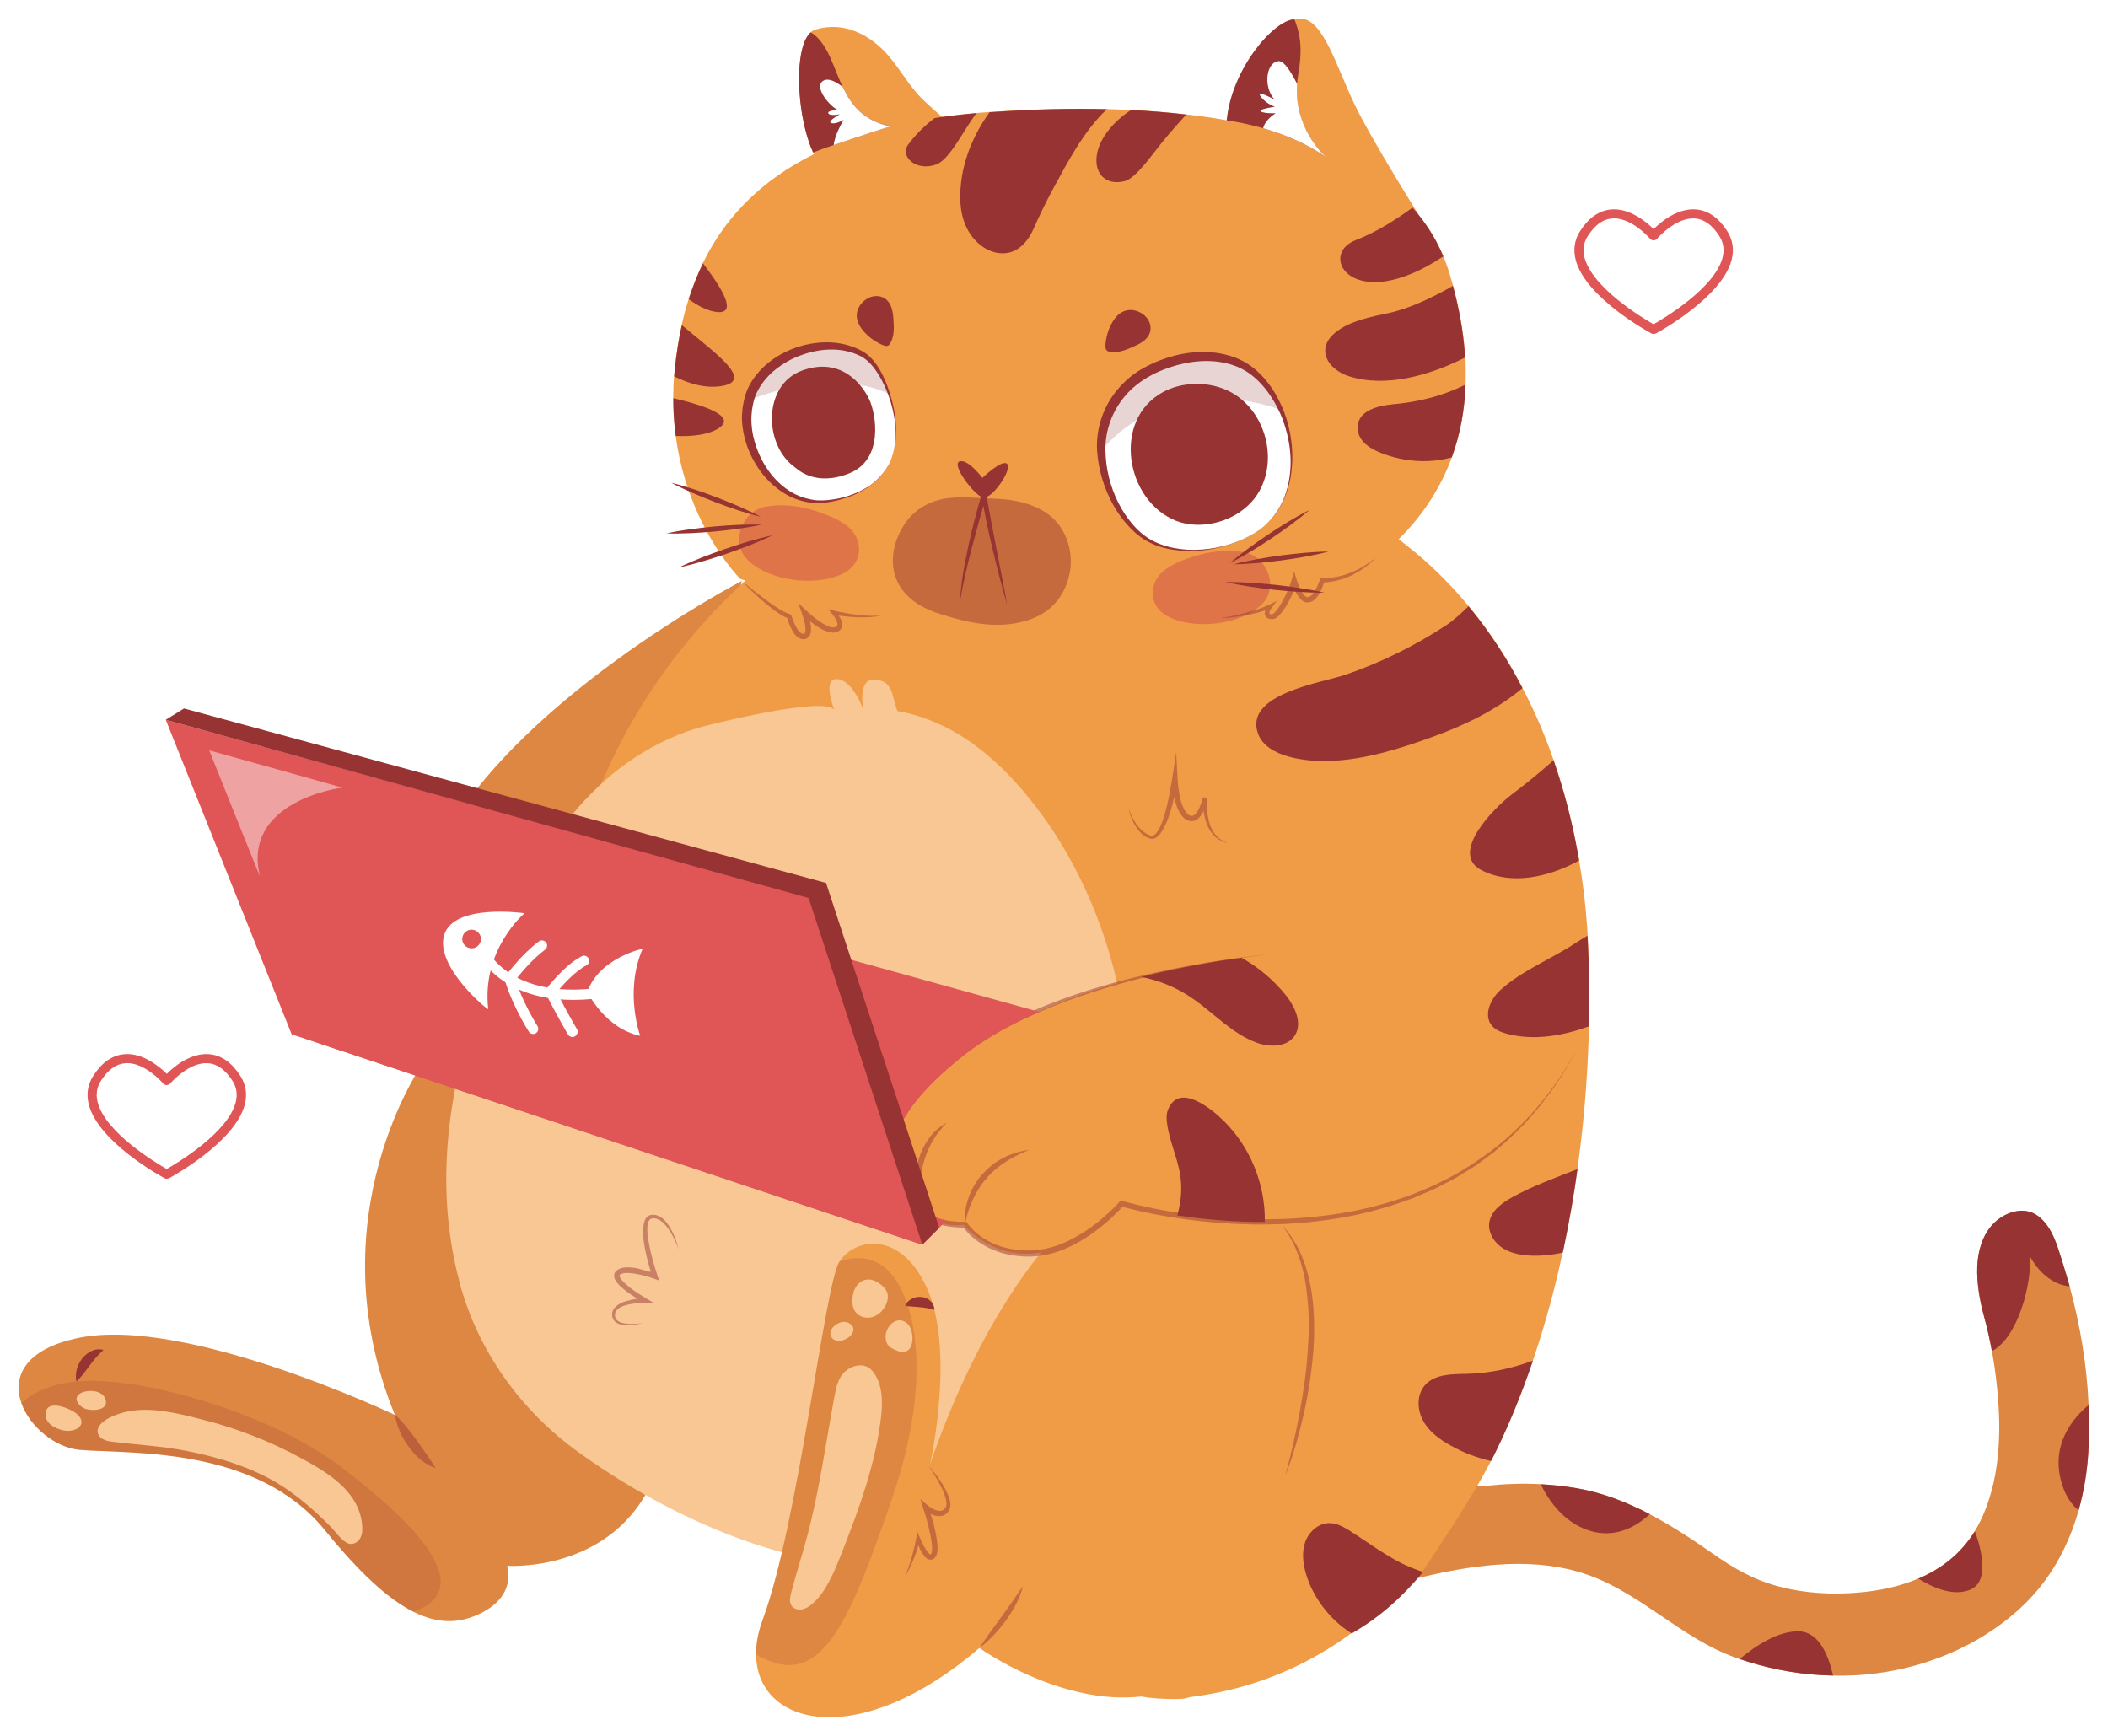 <svg width="448" height="369" viewBox="0 0 448 369" fill="none" xmlns="http://www.w3.org/2000/svg">
<g clip-path="url(#clip0_916_1239)" filter="url(#filter0_d_916_1239)">
<path d="M443.825 304.508C443.584 308.734 442.904 312.96 441.741 317.033C439.766 324.061 436.342 330.63 431.208 335.973C422.649 344.841 410.58 350.205 398.423 351.694C395.483 352.066 392.52 352.198 389.558 352.132C383.413 352.023 377.291 351.015 371.432 349.176C370.861 349.001 370.269 348.804 369.698 348.607C369.303 348.475 368.908 348.344 368.513 348.191C357.234 344.052 348.786 334.725 337.463 330.718C336.651 330.433 335.861 330.192 335.027 329.951C324.033 326.93 312.161 328.769 301.299 331.418L308.475 313.004C308.804 312.128 315.299 311.843 316.089 311.778C319.842 311.384 323.616 311.252 327.39 311.449C329.892 311.581 332.394 311.843 334.851 312.259C340.403 313.201 345.626 315.237 350.563 317.821C355.259 320.273 359.736 323.229 364.059 326.251C368.601 329.426 372.749 331.813 378.191 333.236C383.677 334.681 389.404 334.966 395.044 334.484C399.542 334.09 403.821 333.17 407.64 331.528H407.662C412.555 329.448 416.725 326.229 419.665 321.456C420.367 320.339 420.982 319.135 421.552 317.821C425.305 309.019 425.37 298.881 424.273 289.509C424.032 287.407 423.725 285.283 423.33 283.203C422.869 280.729 422.32 278.277 421.662 275.846C420.74 272.474 420.082 268.774 420.214 265.271C420.323 262.03 421.267 258.68 423.461 256.293C425.897 253.644 430.198 252.199 433.204 254.541C436.145 256.797 437.22 260.782 438.274 264.132C438.822 265.884 439.349 267.679 439.854 269.453C442.092 277.686 443.518 286.137 443.869 294.633C444.045 297.917 444.023 301.202 443.825 304.508Z" fill="#F09C46"/>
<path opacity="0.2" d="M443.825 304.508C443.584 308.734 442.904 312.96 441.741 317.033C439.766 324.061 436.342 330.63 431.208 335.973C422.649 344.841 410.58 350.205 398.423 351.694C395.483 352.066 392.52 352.198 389.558 352.132C383.413 352.023 377.291 351.015 371.432 349.176C370.861 349.001 370.269 348.804 369.698 348.607C369.303 348.475 368.908 348.344 368.513 348.191C357.234 344.052 348.786 334.725 337.463 330.718C336.651 330.433 335.861 330.192 335.027 329.951C324.033 326.93 312.161 328.769 301.299 331.418L308.475 313.004C308.804 312.128 315.299 311.843 316.089 311.778C319.842 311.384 323.616 311.252 327.39 311.449C329.892 311.581 332.394 311.843 334.851 312.259C340.403 313.201 345.626 315.237 350.563 317.821C355.259 320.273 359.736 323.229 364.059 326.251C368.601 329.426 372.749 331.813 378.191 333.236C383.677 334.681 389.404 334.966 395.044 334.484C399.542 334.09 403.821 333.17 407.64 331.528H407.662C412.555 329.448 416.725 326.229 419.665 321.456C420.367 320.339 420.982 319.135 421.552 317.821C425.305 309.019 425.37 298.881 424.273 289.509C424.032 287.407 423.725 285.283 423.33 283.203C422.869 280.729 422.32 278.277 421.662 275.846C420.74 272.474 420.082 268.774 420.214 265.271C420.323 262.03 421.267 258.68 423.461 256.293C425.897 253.644 430.198 252.199 433.204 254.541C436.145 256.797 437.22 260.782 438.274 264.132C438.822 265.884 439.349 267.679 439.854 269.453C442.092 277.686 443.518 286.137 443.869 294.633C444.045 297.917 444.023 301.202 443.825 304.508Z" fill="#973433"/>
<path d="M431.362 262.928C431.91 268.621 428.86 280.379 423.33 283.16C422.869 280.685 422.321 278.233 421.662 275.803C420.741 272.431 420.082 268.73 420.214 265.227C420.324 261.986 421.267 258.636 423.462 256.249C425.898 253.6 430.199 252.155 433.205 254.498C436.145 256.753 437.221 260.738 438.274 264.088C438.823 265.84 439.349 267.635 439.854 269.409C434.149 268.84 431.362 262.928 431.362 262.928Z" fill="#973433"/>
<path d="M443.826 304.508C443.585 308.734 442.904 312.96 441.741 317.033C440.271 315.785 439.02 314.011 438.252 311.559C435.531 303.019 440.776 297.195 443.892 294.611C444.045 297.918 444.023 301.202 443.826 304.508Z" fill="#973433"/>
<path d="M418.523 333.958C414.925 335.294 410.668 333.389 407.705 331.528C412.599 329.448 416.768 326.229 419.708 321.456C421.157 325.419 422.912 332.316 418.523 333.958Z" fill="#973433"/>
<path d="M389.58 352.132C383.436 352.023 377.313 351.015 371.454 349.176C370.884 349.001 370.291 348.804 369.721 348.607C373.034 345.848 377.994 342.52 382.448 342.739C386.574 342.914 388.593 347.775 389.58 352.132Z" fill="#973433"/>
<path d="M350.628 317.821C347.864 320.361 343.804 322.704 338.844 321.609C332.678 320.208 329.145 314.975 327.434 311.471C329.935 311.603 332.437 311.865 334.895 312.281C340.446 313.201 345.669 315.237 350.628 317.821Z" fill="#973433"/>
<path d="M157.63 119.487C157.63 119.487 107.905 145.324 92.588 177.402C77.249 209.479 144.222 179.197 144.222 179.197L157.63 119.487Z" fill="#F09C46"/>
<path opacity="0.2" d="M157.63 119.487C157.63 119.487 107.905 145.324 92.588 177.402C77.249 209.479 144.222 179.197 144.222 179.197L157.63 119.487Z" fill="#973433"/>
<path d="M337.506 196.473C337.462 195.948 337.44 195.4 337.418 194.853C337.374 194.24 337.352 193.649 337.308 193.057C336.979 188.262 336.408 183.533 335.596 178.869C335.509 178.19 335.377 177.511 335.245 176.854C334.016 170.22 332.327 163.739 330.154 157.498C329.891 156.732 329.628 155.987 329.342 155.221C327.675 150.732 325.766 146.375 323.549 142.215C323.527 142.149 323.505 142.105 323.483 142.04C322.035 139.237 320.455 136.5 318.765 133.894C318.765 133.872 318.743 133.851 318.721 133.829C316.878 130.96 314.859 128.179 312.731 125.552C312.511 125.311 312.314 125.048 312.094 124.786C308.123 120.012 303.734 115.655 298.84 111.845C298.314 111.429 297.787 111.013 297.26 110.597C302.571 105.342 306.257 99.474 308.561 93.168C310.361 88.241 311.304 83.074 311.48 77.687C311.524 76.154 311.524 74.6 311.48 73.023C311.436 72.279 311.392 71.513 311.326 70.768L311.304 70.68C310.953 66.126 310.097 61.462 308.803 56.711C308.693 56.36 308.605 56.01 308.496 55.66C308.32 55.047 308.144 54.434 307.969 53.821C307.859 53.448 307.728 53.098 307.596 52.726C307.333 51.959 307.069 51.193 306.74 50.47C305.467 47.383 303.756 44.493 301.627 41.843C301.627 41.843 291.445 25.662 287.758 17.933C284.006 10.094 281.131 -0.219 276.26 -0.022H276.238C271.827 0.175 262.874 10.554 261.864 21.48C261.864 21.568 261.864 21.677 261.843 21.765C259.1 21.261 256.247 20.801 253.284 20.451C252.889 20.407 252.494 20.363 252.099 20.32C248.369 19.882 244.463 19.553 240.359 19.356C238.692 19.29 236.98 19.225 235.246 19.181C227.763 19.006 219.732 19.181 211.152 19.75C210.867 19.75 210.603 19.772 210.34 19.794C209.374 19.86 208.431 19.925 207.509 20.013C205.007 20.232 202.594 20.517 200.268 20.845L199.916 20.582C198.446 19.356 196.537 17.561 196.318 17.342C193.377 14.583 191.38 10.773 188.747 7.751C184.907 3.372 179.377 0.46 173.32 2.277C172.947 2.387 172.596 2.584 172.289 2.868C171.499 3.591 170.906 4.839 170.49 6.437C169.041 12.196 170.051 22.4 172.816 28.377C172.859 28.509 172.925 28.64 172.991 28.75C161.865 34.267 154.756 41.8 150.279 50.142C149.972 50.711 149.687 51.324 149.379 51.916C148.238 54.28 147.273 56.733 146.461 59.185C146.439 59.294 146.395 59.426 146.373 59.535C145.956 60.783 145.605 62.032 145.298 63.301C145.144 63.871 145.012 64.462 144.881 65.031C144.222 68.009 143.762 70.987 143.433 73.943C143.411 74.271 143.367 74.6 143.345 74.928C143.301 75.279 143.279 75.607 143.257 75.936C143.125 77.512 143.081 79.045 143.081 80.534V80.753C143.081 82.636 143.169 84.431 143.323 86.205C143.389 87.015 143.498 87.803 143.586 88.57C145.298 101.554 150.893 110.838 154.405 115.545C156.116 117.845 157.323 119.049 157.323 119.049C157.323 119.049 157.718 119.18 158.42 119.399C83.986 187.999 133.645 293.823 133.645 293.823L167.527 292.816L226.008 319.748L241.171 355.898C241.742 357.124 250.168 357.234 251.639 357.037C251.704 357.015 252.999 356.687 253.021 356.687C266.385 355.022 277.928 350.052 287.78 342.695C291.906 339.608 295.746 336.126 299.323 332.251C299.323 332.251 299.477 332.163 299.696 332.053C300.31 331.703 301.539 331.002 302 330.455C302.11 330.324 312.38 315.281 316.593 307.026C316.681 306.829 316.812 306.632 316.9 306.435C320.323 299.713 323.264 292.531 325.787 285.108C325.985 284.605 326.161 284.079 326.314 283.576C328.618 276.613 330.571 269.431 332.107 262.139C332.195 261.767 332.283 261.395 332.349 261.023C333.512 255.505 334.477 249.965 335.245 244.382C335.355 243.703 335.443 243.024 335.531 242.345C336.803 232.799 337.484 223.274 337.703 214.056C337.725 213.465 337.747 212.873 337.747 212.282C337.835 206.939 337.747 201.641 337.506 196.473Z" fill="#F09C46"/>
<path d="M282.119 29.604C277.708 26.429 272.595 24.436 268.447 23.254C264.102 22.006 260.855 21.611 260.701 21.59C261.711 10.663 270.664 0.285 275.075 0.088H275.096C275.996 2.496 277.049 5.386 275.886 11.977C275.777 12.634 275.711 13.247 275.645 13.86C274.943 22.947 281.043 28.881 282.119 29.604Z" fill="#973433"/>
<path d="M189.164 22.838C189.164 22.838 182.559 24.962 177.182 26.823C175.537 27.392 173.979 27.939 172.794 28.399C170.051 22.422 169.019 12.218 170.467 6.459C170.862 4.861 171.477 3.613 172.267 2.89C172.267 2.89 174.615 3.744 176.787 8.999C177.577 10.904 178.28 12.743 179.07 14.43C180.979 18.436 183.458 21.546 189.164 22.838Z" fill="#973433"/>
<path opacity="0.48" d="M247.579 117.1C244.2 119.64 243.892 124.567 247.974 126.888C253.46 129.975 263.51 128.924 268.097 124.523C271.959 120.8 269.216 114.429 264.783 113.465C261.053 112.655 257.147 113.159 253.57 114.319C251.924 114.823 249.488 115.677 247.579 117.1Z" fill="#CC4A4A"/>
<path opacity="0.48" d="M179.992 107.75C183.415 110.4 183.656 115.458 179.421 117.757C173.76 120.822 163.468 119.574 158.881 114.998C154.997 111.122 157.916 104.641 162.458 103.743C166.299 102.977 170.27 103.546 173.913 104.794C175.603 105.364 178.082 106.261 179.992 107.75Z" fill="#CC4A4A"/>
<path d="M235.247 19.203C230.31 23.823 226.733 30.764 223.88 35.997C222.322 38.865 220.896 41.821 219.579 44.799C218.592 47.033 216.726 49.31 214.159 49.748C210.911 50.295 207.927 48.325 206.193 45.719C204.021 42.456 203.823 38.515 204.262 34.727C204.899 29.384 207.137 24.239 210.319 19.838C210.582 19.816 210.867 19.794 211.131 19.794C219.733 19.203 227.764 19.006 235.247 19.203Z" fill="#973433"/>
<path d="M153.681 77.994C150.214 78.672 146.549 77.621 143.279 76.001C143.301 75.673 143.323 75.344 143.367 74.994C143.389 74.665 143.411 74.337 143.455 74.009C143.784 71.053 144.245 68.053 144.903 65.097C151.816 70.921 160.176 76.702 153.681 77.994Z" fill="#973433"/>
<path d="M152.67 87.059C150.41 88.482 146.921 88.788 143.607 88.657C143.497 87.891 143.41 87.102 143.344 86.292C143.19 84.541 143.08 82.723 143.102 80.84C143.102 80.775 143.102 80.709 143.102 80.621C149.971 82.263 156.642 84.519 152.67 87.059Z" fill="#973433"/>
<path d="M152.32 62.316C150.367 62.097 148.304 61.002 146.373 59.579C146.395 59.47 146.439 59.338 146.483 59.229C147.295 56.776 148.238 54.324 149.401 51.959C153.483 57.324 156.84 62.798 152.32 62.316Z" fill="#973433"/>
<path d="M252.099 20.341C250.805 21.787 249.356 23.407 248.303 24.633C245.011 28.509 241.588 33.873 238.977 34.508C233.535 35.844 231.187 30.567 234.632 25.027C236.212 22.509 238.428 20.648 240.381 19.378H240.403C244.463 19.575 248.369 19.904 252.099 20.341Z" fill="#973433"/>
<path d="M207.509 20.035C204.744 23.735 201.825 29.932 198.973 30.961C194.65 32.516 191.182 29.209 193.004 26.735C194.759 24.348 196.822 22.465 198.621 21.086C201.452 20.67 204.393 20.32 207.509 20.035Z" fill="#973433"/>
<path d="M267.79 108.517C262.15 112.633 253.131 114.232 246.504 111.911C245.078 111.407 243.761 110.706 242.554 109.787C237.376 105.714 234.281 98.379 234.04 91.854C234.018 91.701 234.018 91.547 234.018 91.394C233.908 84.803 237.507 78.716 243.147 75.366C249.774 71.469 259.78 69.892 266.188 74.972C268.712 76.987 270.752 79.811 272.157 83.052H272.179C275.953 91.657 275.339 102.999 267.79 108.517Z" fill="white"/>
<path d="M267.789 108.517C264.585 110.838 260.767 112.173 256.883 112.808C254.93 113.115 252.933 113.203 250.958 113.027C248.983 112.874 247.008 112.48 245.143 111.692C243.278 110.903 241.61 109.677 240.227 108.232C238.823 106.787 237.616 105.145 236.629 103.393C234.654 99.89 233.447 95.927 233.161 91.854V91.92C232.854 87.059 234.5 82.285 237.638 78.629C239.196 76.811 241.061 75.257 243.168 74.14C245.231 73.001 247.447 72.147 249.707 71.556C254.228 70.44 259.253 70.418 263.598 72.476C265.77 73.483 267.614 75.082 269.084 76.877C270.576 78.672 271.717 80.709 272.595 82.833L272.156 82.57H272.178L272.507 82.548L272.617 82.833C273.517 85.022 274.109 87.299 274.416 89.621C274.723 91.942 274.723 94.306 274.416 96.605C274.109 98.904 273.407 101.16 272.332 103.218C271.212 105.342 269.676 107.159 267.789 108.517ZM267.789 108.517C269.654 107.137 271.169 105.298 272.244 103.24C273.319 101.182 273.912 98.904 274.153 96.627C274.416 94.328 274.285 92.007 273.868 89.752C273.451 87.497 272.749 85.285 271.783 83.227L272.222 83.49H272.2L271.893 83.533L271.761 83.249C270.817 81.234 269.611 79.351 268.14 77.731C266.67 76.089 264.936 74.753 262.94 73.943C258.946 72.323 254.381 72.454 250.19 73.593C245.977 74.753 241.983 76.811 239.196 80.052C238.494 80.862 237.879 81.738 237.331 82.658C236.804 83.599 236.321 84.541 235.97 85.548C235.619 86.555 235.312 87.584 235.158 88.635C235.049 89.161 235.027 89.686 234.961 90.234C234.961 90.737 234.895 91.35 234.939 91.766V91.832C235.005 95.62 235.948 99.43 237.682 102.868C238.538 104.575 239.613 106.196 240.886 107.641C242.159 109.086 243.651 110.312 245.406 111.144C248.895 112.808 252.977 113.159 256.861 112.655C260.745 112.173 264.563 110.794 267.789 108.517Z" fill="#973433"/>
<path d="M254.161 107.531C259.428 107.707 265.002 105.079 267.635 100.393C271.826 92.927 268.491 82.395 260.701 78.913C256.531 77.03 251.111 77.14 247.095 79.373C236.321 85.307 239.174 102.408 249.948 106.699C251.265 107.203 252.691 107.488 254.161 107.531Z" fill="#973433"/>
<path opacity="0.21" d="M272.157 83.074C248.106 74.863 235.532 89.905 234.04 91.854C234.018 91.701 234.018 91.547 234.018 91.394C233.908 84.803 237.507 78.716 243.147 75.366C249.774 71.469 259.78 69.892 266.188 74.972C268.712 77.008 270.752 79.833 272.157 83.074Z" fill="#973433"/>
<path d="M189.318 93.825C187.014 99.43 180.628 102.167 174.945 102.605C174.155 102.649 173.387 102.649 172.619 102.539C163.424 101.466 156.775 89.949 159.145 81.081C159.364 80.161 159.716 79.286 160.154 78.432C164.017 71.031 175.603 67.068 183.086 71.162C184.885 72.169 186.18 73.943 187.168 75.695C187.848 76.899 188.44 78.256 188.923 79.724C190.503 84.278 191.03 89.664 189.318 93.825Z" fill="white"/>
<path d="M189.318 93.825C188.506 95.795 187.145 97.525 185.456 98.839C183.766 100.152 181.835 101.16 179.794 101.817C178.763 102.145 177.731 102.43 176.678 102.627C175.625 102.824 174.528 102.977 173.43 102.933C171.236 102.824 169.064 102.233 167.132 101.116C163.248 98.926 160.418 95.204 158.86 91.044C158.113 88.942 157.653 86.708 157.675 84.453L157.806 82.745C157.894 82.176 158.004 81.628 158.113 81.059C158.355 79.942 158.772 78.826 159.298 77.819C161.559 73.724 165.531 71.009 169.766 69.673C174.001 68.359 178.785 68.338 182.801 70.396C184.885 71.359 186.29 73.286 187.299 75.169C188.33 77.074 189.033 79.132 189.581 81.191C190.13 83.271 190.437 85.395 190.437 87.54C190.415 89.686 190.13 91.832 189.318 93.825ZM189.318 93.825C190.876 89.818 190.481 85.329 189.252 81.3C188.616 79.264 187.76 77.315 186.663 75.541C185.565 73.768 184.161 72.126 182.274 71.403C178.499 69.739 174.111 70.089 170.314 71.469C168.383 72.147 166.584 73.155 165.004 74.381C163.424 75.607 162.063 77.14 161.142 78.848C160.681 79.702 160.308 80.599 160.11 81.585C160.023 82.066 159.891 82.548 159.825 83.052L159.693 84.541C159.628 86.533 159.935 88.57 160.571 90.496C161.8 94.35 164.192 98.007 167.659 100.262C169.371 101.401 171.368 102.079 173.43 102.32C174.462 102.408 175.515 102.342 176.568 102.211C177.622 102.079 178.653 101.882 179.684 101.576C181.725 100.985 183.678 100.087 185.39 98.817C187.08 97.481 188.462 95.773 189.318 93.825Z" fill="#973433"/>
<path d="M169.042 95.401C169.437 95.664 173.234 99.539 180.541 96.583C187.87 93.606 186.181 83.993 184.754 80.928C183.328 77.862 178.807 71.688 170.403 74.775C162.042 77.884 162.283 90.715 169.042 95.401Z" fill="#973433"/>
<path opacity="0.21" d="M188.923 79.724C178.258 74.797 165.596 78.519 159.145 81.081C159.364 80.161 159.715 79.286 160.154 78.432C164.016 71.031 175.603 67.068 183.085 71.162C184.885 72.169 186.18 73.943 187.167 75.695C187.825 76.899 188.418 78.278 188.923 79.724Z" fill="#973433"/>
<path d="M306.739 50.492C287.604 63.214 279.858 50.186 288.131 47.033C292.739 45.259 296.974 42.456 300.178 40.136C300.683 40.705 301.187 41.274 301.648 41.865C303.755 44.537 305.466 47.405 306.739 50.492Z" fill="#973433"/>
<path d="M311.283 70.702V70.79C311.283 71.206 311.305 71.622 311.305 72.016C303.8 75.826 294.452 78.454 286.661 75.957C283.721 75.016 281.044 72.52 281.746 69.608C282.031 68.447 282.865 67.396 283.897 66.586C286.969 64.155 291.423 63.323 295.307 62.491C299.718 61.528 304.831 59.032 308.781 56.755C310.076 61.484 310.91 66.17 311.283 70.702Z" fill="#973433"/>
<path d="M311.459 77.731C311.283 83.117 310.339 88.285 308.54 93.212C303.295 94.678 297.414 94.065 292.521 91.854C290.326 90.847 288.308 89.095 288.549 86.489C288.856 83.03 293.355 82.176 296.098 81.913C303.559 81.256 308.737 79.132 311.459 77.731Z" fill="#973433"/>
<path d="M144.223 116.64C147.405 115.086 150.696 113.859 154.032 112.699C157.367 111.56 160.725 110.509 164.192 109.765C161.01 111.32 157.718 112.546 154.383 113.706C151.047 114.823 147.69 115.874 144.223 116.64Z" fill="#973433"/>
<path d="M141.611 109.371C144.947 108.648 148.326 108.232 151.706 107.904C155.085 107.619 158.486 107.4 161.91 107.51C158.574 108.232 155.195 108.648 151.815 108.977C148.414 109.261 145.035 109.48 141.611 109.371Z" fill="#973433"/>
<path d="M142.643 98.598C145.978 99.408 149.182 100.525 152.364 101.729C155.524 102.955 158.684 104.247 161.69 105.845C158.355 105.035 155.151 103.919 151.969 102.714C148.809 101.488 145.671 100.196 142.643 98.598Z" fill="#973433"/>
<path d="M271.125 20.057C271.125 20.057 268.668 20.166 267.965 19.685C267.241 19.203 270.972 18.677 270.972 18.677C269.019 18.086 267.241 16.072 267.878 15.962C268.514 15.831 270.884 17.21 270.884 17.21C268.229 14.145 269.282 8.956 271.849 8.999C272.947 9.021 274.373 11.277 275.668 13.838C274.966 22.925 281.066 28.881 282.119 29.604C277.709 26.428 272.596 24.436 268.448 23.254C268.887 21.371 271.125 20.057 271.125 20.057Z" fill="white"/>
<path d="M177.204 26.823C177.335 24.765 179.135 21.743 179.288 21.48C179.135 21.568 177.489 22.487 176.633 22.137C175.734 21.765 178.498 20.298 178.498 20.298C178.498 20.298 176.304 20.714 176.041 20.079C175.777 19.444 178.06 19.378 178.06 19.378C176.348 18.59 172.991 14.605 174.834 13.247C176.041 12.371 177.906 13.532 179.091 14.473C181 18.458 183.458 21.568 189.185 22.881C189.163 22.838 182.58 24.962 177.204 26.823Z" fill="white"/>
<path d="M208.782 97.569C208.782 97.569 205.622 93.387 203.888 94.087C202.177 94.788 206.939 101.094 208.804 101.729C210.691 102.364 215.08 95.948 214.092 94.657C213.127 93.387 208.782 97.569 208.782 97.569Z" fill="#973433"/>
<path d="M214.048 124.589C213.477 122.662 212.973 120.735 212.446 118.786L210.998 112.94C210.515 110.991 210.098 109.042 209.681 107.072C209.286 105.101 208.891 103.152 208.628 101.116L209.681 101.225C208.562 104.926 207.531 108.692 206.543 112.436C206.06 114.319 205.578 116.202 205.161 118.085C204.722 119.968 204.349 121.873 204.02 123.8C204.107 121.852 204.371 119.925 204.656 117.998C204.963 116.071 205.358 114.166 205.753 112.261C206.565 108.451 207.553 104.685 208.65 100.941L209.374 98.445L209.681 101.05C209.922 102.999 210.296 104.97 210.669 106.918L211.81 112.808L212.951 118.698C213.324 120.625 213.719 122.596 214.048 124.589Z" fill="#973433"/>
<path opacity="0.48" d="M200.376 102.058C197.173 102.692 194.057 104.532 192.147 107.532C189.361 111.867 188.658 117.407 191.906 121.545C193.925 124.107 196.821 125.574 199.762 126.493C205.38 128.267 211.107 129.625 216.988 128.223C219.117 127.72 221.223 126.866 223.001 125.399C225.722 123.165 227.455 119.465 227.565 115.699C227.675 111.933 226.139 108.21 223.549 105.933C220.367 103.109 215.496 102.101 211.48 101.992C207.881 101.904 203.887 101.357 200.376 102.058Z" fill="#973433"/>
<path d="M260.438 119.706C263.97 119.662 267.482 119.946 270.993 120.297C274.482 120.691 277.971 121.173 281.438 121.961C277.883 122.005 274.394 121.72 270.883 121.37C267.372 120.976 263.883 120.494 260.438 119.706Z" fill="#973433"/>
<path d="M282.382 113.224C279.069 114.1 275.711 114.648 272.354 115.107C268.975 115.545 265.595 115.896 262.172 115.94C265.485 115.064 268.843 114.516 272.2 114.056C275.58 113.619 278.959 113.268 282.382 113.224Z" fill="#973433"/>
<path d="M278.277 104.4C275.688 106.634 272.923 108.604 270.092 110.509C267.261 112.37 264.387 114.188 261.314 115.721C263.904 113.487 266.669 111.517 269.5 109.612C272.33 107.729 275.205 105.933 278.277 104.4Z" fill="#973433"/>
<path d="M234.94 69.586C234.94 69.914 234.984 70.264 235.203 70.483C235.357 70.637 235.598 70.724 235.817 70.768C237.507 71.096 239.197 70.418 240.777 69.717C241.611 69.345 242.445 68.972 243.147 68.403C243.849 67.834 244.398 67.024 244.507 66.126C244.836 63.104 241.062 60.915 238.495 62.316C236.234 63.52 234.918 67.287 234.94 69.586Z" fill="#973433"/>
<path d="M187.803 69.41C188.11 69.52 188.439 69.608 188.747 69.454C188.966 69.345 189.098 69.148 189.207 68.951C190.085 67.484 189.997 65.644 189.888 63.958C189.822 63.061 189.734 62.141 189.427 61.287C189.12 60.433 188.549 59.645 187.737 59.251C184.972 57.937 181.659 60.762 182.119 63.63C182.492 66.148 185.609 68.644 187.803 69.41Z" fill="#973433"/>
<path d="M139.021 310.004C130.397 330.433 107.773 328.791 107.773 328.791C107.773 328.791 110.143 335.316 101.519 339.192C97.306 341.075 92.939 341.118 87.892 338.578C82.581 335.929 76.525 330.433 69.064 321.237C54.471 303.282 27.699 305.056 16.969 304.158C11.812 303.72 6.326 299.275 4.548 294.239C2.639 288.787 5.031 282.678 16.969 280.313C39.878 275.781 83.92 296.735 83.92 296.735C66.65 254.279 90.174 221.478 90.174 221.478C135.445 233.521 147.646 289.597 139.021 310.004Z" fill="#F09C46"/>
<path opacity="0.2" d="M139.021 310.004C130.397 330.433 107.773 328.791 107.773 328.791C107.773 328.791 110.143 335.316 101.519 339.192C97.306 341.075 92.939 341.118 87.892 338.578C82.581 335.929 76.525 330.433 69.064 321.237C54.471 303.282 27.699 305.056 16.969 304.158C11.812 303.72 6.326 299.275 4.548 294.239C2.639 288.787 5.031 282.678 16.969 280.313C39.878 275.781 83.92 296.735 83.92 296.735C66.65 254.279 90.174 221.478 90.174 221.478C135.445 233.521 147.646 289.597 139.021 310.004Z" fill="#973433"/>
<path opacity="0.48" d="M83.965 296.713C85.83 298.421 87.191 300.304 88.595 302.165C89.956 304.07 91.228 305.888 92.589 308.012C90.131 307.245 88.266 305.406 86.818 303.457C85.413 301.443 84.294 299.231 83.965 296.713Z" fill="#973433"/>
<path opacity="0.2" d="M87.914 338.557C82.603 335.907 76.547 330.411 69.086 321.215C54.493 303.26 27.721 305.034 16.991 304.136C11.834 303.698 6.348 299.253 4.57 294.217C6.765 292.181 11.066 289.619 18.922 289.488C32.044 289.291 57.785 296.516 72.772 308.012C86.707 318.675 102.309 333.302 87.914 338.557Z" fill="#973433"/>
<path d="M16.267 289.619C16.026 288.743 16.114 287.911 16.311 287.101C16.509 286.291 16.904 285.524 17.387 284.824C17.935 284.145 18.593 283.554 19.405 283.16C20.217 282.787 21.161 282.656 21.995 282.919C21.336 283.554 20.854 284.035 20.393 284.539C19.954 285.086 19.537 285.568 19.142 286.116C18.308 287.232 17.518 288.393 16.267 289.619Z" fill="#973433"/>
<path d="M17.145 292.093C16.706 292.312 16.311 292.75 16.267 293.232C16.223 293.692 16.464 294.108 16.772 294.458C17.101 294.852 17.518 295.181 18 295.378C19.427 295.969 23.091 295.859 22.455 293.538C21.907 291.436 18.791 291.261 17.145 292.093Z" fill="#F8C794"/>
<path d="M9.683 296.451C9.53 298.553 11.79 299.691 13.567 300.041C14.467 300.217 15.542 300.085 16.354 299.669C16.793 299.428 17.188 299.034 17.298 298.553C17.473 297.764 16.903 296.998 16.266 296.472C14.95 295.356 9.903 293.21 9.683 296.451Z" fill="#F8C794"/>
<path d="M35.16 295.991C32.505 295.596 29.828 295.487 27.26 295.969C25.373 296.341 21.072 297.677 20.743 299.998C20.633 300.742 21.16 301.465 21.818 301.859C22.477 302.231 23.245 302.341 23.991 302.45C29.126 303.085 34.304 303.348 39.395 304.333C45.079 305.45 50.741 307.026 55.941 309.588C61.449 312.303 66.035 316.201 70.315 320.536C71.368 321.609 72.553 323.448 73.979 324.039C74.835 324.39 75.888 323.93 76.415 323.164C76.942 322.397 77.052 321.412 76.986 320.47C76.547 313.091 69.766 309.041 63.951 305.888C57.28 302.275 50.148 299.494 42.775 297.655C40.361 297.042 37.772 296.385 35.16 295.991Z" fill="#F8C794"/>
<path d="M97.7 268.708C101.628 283.269 110.735 295.881 123.002 304.705C135.203 313.464 148.918 320.646 162.743 324.937C175.097 328.769 190.809 330.499 202.725 324.346C214.311 318.368 221.64 304.005 225.546 292.246C232.942 269.913 241.478 242.17 239.569 218.763C238.098 200.765 231.296 182.066 220.302 167.658C212.929 157.98 203.295 149.331 190.721 147.12C189.448 143.769 189.887 140.354 185.411 140.485C182.361 140.573 183.436 146.703 183.436 146.703C183.436 146.703 181.197 140.507 177.906 140.332C174.614 140.135 177.357 147.01 177.357 147.01C176.019 143.66 150.476 150.032 148.15 150.754C126.074 157.586 113.588 177.336 105.622 197.656C96.691 220.427 91.205 244.272 97.656 268.489C97.678 268.533 97.678 268.621 97.7 268.708Z" fill="#F8C794"/>
<path opacity="0.48" d="M259.342 127.413C261.141 127.085 262.919 126.734 264.652 126.274C266.386 125.815 268.141 125.289 269.721 124.523L271.367 123.713L270.27 125.202C270.007 125.552 269.765 126.012 269.765 126.318C269.787 126.472 269.787 126.45 269.853 126.493C269.897 126.537 270.204 126.603 270.27 126.581C270.445 126.581 270.862 126.274 271.148 125.924C271.455 125.574 271.718 125.18 271.982 124.764C272.508 123.932 272.969 123.056 273.386 122.136C273.803 121.238 274.198 120.275 274.461 119.399L275.032 117.428L275.624 119.399C275.866 120.187 276.195 120.998 276.59 121.698C276.985 122.399 277.555 123.034 277.994 122.902C278.521 122.859 279.113 122.18 279.508 121.479C279.925 120.779 280.254 119.968 280.54 119.18L280.671 118.808L281.044 118.83C282.01 118.896 283.085 118.786 284.095 118.589C285.104 118.392 286.114 118.085 287.079 117.691C288.045 117.297 289.01 116.859 289.888 116.29C290.788 115.742 291.643 115.108 292.477 114.451C291.731 115.217 290.963 115.94 290.085 116.575C289.23 117.231 288.286 117.757 287.342 118.261C286.355 118.72 285.345 119.093 284.27 119.355C283.195 119.618 282.142 119.793 280.979 119.793L281.483 119.443C281.242 120.341 280.935 121.195 280.474 122.027C280.254 122.443 279.991 122.837 279.64 123.209C279.289 123.581 278.828 123.932 278.192 124.041C277.885 124.085 277.555 124.063 277.248 123.932C276.941 123.822 276.721 123.647 276.524 123.45C276.129 123.078 275.844 122.684 275.602 122.268C275.12 121.435 274.79 120.603 274.483 119.706L275.668 119.684C275.361 120.757 274.944 121.676 274.505 122.618C274.066 123.559 273.583 124.479 272.991 125.355C272.706 125.793 272.377 126.231 272.004 126.647C271.609 127.019 271.214 127.523 270.358 127.61C270.116 127.61 269.985 127.588 269.809 127.544C269.655 127.501 269.48 127.435 269.304 127.325C268.931 127.107 268.712 126.537 268.8 126.187C268.931 125.464 269.261 125.048 269.634 124.588L270.16 125.267C268.427 125.99 266.649 126.428 264.85 126.756C262.963 127.107 261.163 127.325 259.342 127.413Z" fill="#973433"/>
<path opacity="0.48" d="M157.631 119.487C159.277 120.822 160.922 122.136 162.612 123.384C163.446 124.019 164.302 124.61 165.18 125.18C166.057 125.727 166.979 126.274 167.857 126.537L168.098 126.603L168.186 126.866C168.471 127.698 168.8 128.574 169.239 129.318C169.634 130.062 170.293 130.785 170.753 130.697C170.973 130.676 171.039 130.632 171.148 130.26C171.214 129.931 171.192 129.493 171.148 129.077C171.039 128.223 170.753 127.347 170.468 126.515L169.634 124.151L171.456 125.858C172.158 126.515 172.926 127.172 173.716 127.742C174.506 128.311 175.34 128.858 176.196 129.165C176.612 129.318 177.051 129.406 177.359 129.318C177.71 129.23 177.951 129.055 177.973 128.793C178.039 128.136 177.424 127.172 176.854 126.493L175.998 125.486L177.249 125.793C178.873 126.187 180.54 126.45 182.208 126.669C183.876 126.888 185.566 126.953 187.255 126.844C185.588 127.216 183.876 127.238 182.164 127.194C180.453 127.128 178.763 126.931 177.073 126.647L177.49 125.924C177.863 126.318 178.192 126.734 178.478 127.194C178.741 127.676 179.026 128.179 179.004 128.902C178.982 129.252 178.807 129.668 178.522 129.909C178.39 130.041 178.236 130.15 178.083 130.216C177.929 130.303 177.775 130.369 177.622 130.391C176.942 130.566 176.349 130.413 175.822 130.238C174.769 129.887 173.869 129.318 173.014 128.705C172.158 128.092 171.368 127.457 170.6 126.734L171.587 126.077C171.938 126.997 172.18 127.917 172.311 128.924C172.377 129.427 172.399 129.931 172.289 130.522C172.246 130.676 172.202 130.829 172.136 130.982C172.048 131.135 171.96 131.289 171.829 131.42C171.543 131.705 171.17 131.858 170.819 131.858C170.095 131.902 169.503 131.486 169.151 131.092C168.778 130.697 168.515 130.26 168.274 129.822C167.813 128.946 167.484 128.048 167.22 127.107L167.55 127.457C166.452 127.041 165.575 126.428 164.697 125.815C163.841 125.18 163.007 124.523 162.195 123.822C160.637 122.465 159.079 121.019 157.631 119.487Z" fill="#973433"/>
<path d="M257.717 350.249C237.002 367 208.146 346.264 208.146 346.264C182.603 368.248 160.856 362.971 160.681 347.687C160.637 345.432 161.098 342.936 162.085 340.264C169.7 319.726 175.251 269.08 178.389 264.176C178.389 264.154 178.411 264.154 178.411 264.154C181.549 259.227 191.249 257.3 196.932 269.628C202.923 282.568 197.985 305.778 197.678 307.18C214.685 257.979 240.798 239.849 256.049 240.419C271.322 240.988 276.918 272.08 276.918 272.08C276.918 272.08 278.432 333.499 257.717 350.249Z" fill="#F09C46"/>
<path opacity="0.48" d="M197.436 307.639C198.314 308.603 199.082 309.632 199.828 310.727C200.574 311.8 201.211 312.938 201.671 314.208C201.847 314.865 202.088 315.522 201.957 316.332C201.759 317.164 201.233 317.799 200.443 318.106C199.631 318.368 198.819 318.215 198.182 317.952C197.502 317.668 196.932 317.339 196.361 316.88L197.305 316.245C198.138 318.828 198.928 321.412 199.214 324.171C199.236 324.872 199.323 325.572 199.082 326.382C198.907 326.798 198.709 327.28 198.029 327.477C197.348 327.609 196.888 327.214 196.624 326.952C195.593 325.769 195.198 324.499 194.715 323.186L195.527 323.12C195.176 324.521 194.781 325.901 194.232 327.214C193.706 328.55 193.091 329.842 192.367 331.046C192.894 329.733 193.377 328.397 193.75 327.039C194.123 325.682 194.474 324.302 194.715 322.945L194.957 321.521L195.527 322.879C196.032 324.061 196.646 325.331 197.414 326.163C197.612 326.361 197.787 326.404 197.787 326.382C197.787 326.404 197.831 326.339 197.897 326.273L198.007 326.01C198.138 325.528 198.095 324.85 198.051 324.237C197.919 322.967 197.612 321.675 197.305 320.383C196.997 319.091 196.624 317.821 196.207 316.573L195.571 314.602L197.151 315.938C198.007 316.661 199.236 317.339 200.135 317.077C200.552 316.967 200.991 316.507 201.101 316.091C201.233 315.61 201.101 314.975 200.969 314.405C200.64 313.223 200.048 312.062 199.455 310.924C198.819 309.829 198.138 308.734 197.436 307.639Z" fill="#973433"/>
<path opacity="0.48" d="M208.145 346.264C209.637 343.965 211.239 341.841 212.797 339.673L215.123 336.433L217.405 333.104C216.769 335.776 215.364 338.206 213.784 340.418C212.972 341.513 212.116 342.564 211.173 343.549C210.251 344.512 209.264 345.454 208.145 346.264Z" fill="#973433"/>
<path d="M242.993 203.524C242.4 203.677 214.948 209.611 198.6 224.96C182.274 240.309 188.572 251.564 195.045 252.089C195.045 252.089 197.986 257.213 204.766 256.337C204.766 256.337 210.384 263.147 219.315 262.446C228.246 261.745 238.363 251.848 238.363 251.848L256.554 255.133L264.827 226.186L242.993 203.524Z" fill="#F09C46"/>
<path opacity="0.48" d="M205.073 256.337C204.897 254.454 205.161 252.505 205.797 250.688C206.411 248.87 207.377 247.141 208.672 245.674C209.966 244.25 211.48 242.937 213.236 242.105C214.07 241.601 215.013 241.338 215.891 240.988C216.813 240.725 217.756 240.528 218.678 240.375C217.822 240.813 216.944 241.119 216.133 241.557C215.321 242.039 214.465 242.389 213.741 242.937L212.6 243.703L211.546 244.579C211.173 244.842 210.866 245.17 210.559 245.498C210.252 245.827 209.9 246.112 209.637 246.484C208.43 247.819 207.487 249.396 206.719 251.06C205.95 252.702 205.38 254.476 205.073 256.337Z" fill="#973433"/>
<path opacity="0.48" d="M195.044 252.089C194.188 248.914 194.32 245.498 195.264 242.302C195.746 240.703 196.514 239.192 197.502 237.835C198.467 236.455 199.828 235.404 201.232 234.594C200.113 235.798 199.082 237.003 198.292 238.36C197.524 239.718 196.844 241.141 196.427 242.652C195.966 244.141 195.659 245.695 195.417 247.272C195.242 248.849 195.088 250.447 195.044 252.089Z" fill="#973433"/>
<path opacity="0.48" d="M335.464 218.347C331.294 226.624 325.523 234.156 318.348 240.134C317.514 240.944 316.504 241.557 315.583 242.28C314.639 242.958 313.739 243.725 312.73 244.294L309.745 246.133C308.758 246.747 307.683 247.228 306.651 247.776C304.611 248.914 302.416 249.724 300.266 250.666C298.049 251.41 295.877 252.286 293.617 252.856C289.14 254.169 284.51 255.023 279.88 255.571C277.554 255.877 275.227 256.009 272.901 256.162C270.575 256.206 268.227 256.315 265.901 256.249C256.685 256.03 247.49 254.87 238.559 252.505C236.408 254.826 234.038 256.862 231.449 258.636C228.728 260.432 225.788 261.964 222.518 262.643C219.27 263.366 215.891 263.169 212.709 262.249C209.659 261.285 206.806 259.578 204.787 256.928C203.909 256.906 203.032 256.862 202.132 256.753C201.474 256.665 200.837 256.556 200.179 256.381C199.85 256.293 199.52 256.206 199.191 256.096C198.248 255.79 197.304 255.352 196.47 254.739C196.053 254.432 195.658 254.082 195.329 253.666C195.044 253.337 194.803 252.987 194.605 252.549C192.301 251.892 190.392 250.184 189.317 248.104C188.197 245.936 187.956 243.418 188.263 241.054C189.009 236.302 191.511 232.12 194.495 228.573C197.502 225.004 201.057 221.982 204.721 219.136C208.474 216.377 212.511 214.056 216.725 212.085C217.712 211.625 218.722 211.165 219.731 210.749C227.236 207.509 235.07 205.144 242.992 203.283C251.989 201.181 261.117 199.67 270.312 198.772C261.139 199.801 252.033 201.487 243.101 203.743C235.531 205.691 228.048 207.969 220.916 211.078C219.621 211.625 218.348 212.238 217.076 212.83C212.928 214.822 208.956 217.143 205.314 219.902C201.715 222.727 198.248 225.77 195.307 229.252C192.411 232.711 190.041 236.784 189.36 241.207C189.097 243.396 189.317 245.674 190.326 247.579C191.291 249.484 193.069 250.994 195.154 251.498L195.439 251.586L195.571 251.914C195.812 252.571 196.448 253.315 197.151 253.797C197.853 254.323 198.687 254.717 199.564 254.979C200.069 255.155 200.596 255.286 201.144 255.374C201.517 255.461 201.89 255.505 202.264 255.549C203.185 255.658 204.129 255.702 205.072 255.702H205.38L205.577 255.965C207.311 258.395 210.119 260.147 213.038 261.023C216 261.877 219.248 262.03 222.255 261.395C225.305 260.76 228.157 259.293 230.791 257.585C233.38 255.833 235.838 253.731 237.923 251.432L238.164 251.17L238.537 251.257C247.424 253.688 256.685 254.892 265.923 255.133C270.553 255.22 275.184 255.067 279.792 254.563C284.378 254.082 288.964 253.272 293.419 252.023C295.657 251.476 297.83 250.644 300.024 249.921C302.153 249.002 304.325 248.235 306.366 247.119C310.535 245.126 314.398 242.542 318.062 239.718C325.26 233.959 331.163 226.58 335.464 218.347Z" fill="#973433"/>
<path d="M323.55 142.259C317.998 146.922 311.327 150.119 304.502 152.594C297.458 155.155 289.997 157.498 282.449 157.739C277.95 157.892 269.326 157.082 267.395 152.024C264.169 143.463 281.044 141.098 285.938 139.412C293.464 136.828 300.662 133.281 307.333 128.902C308.781 127.96 310.756 126.165 312.095 124.851C312.314 125.092 312.512 125.355 312.731 125.618C314.86 128.245 316.879 131.026 318.722 133.894C318.744 133.916 318.766 133.938 318.766 133.96C320.456 136.588 322.036 139.303 323.484 142.105C323.506 142.149 323.528 142.193 323.55 142.259Z" fill="#973433"/>
<path d="M268.799 255.724C261.689 255.746 255.282 255.089 250.191 254.323C250.981 251.651 251.244 248.761 250.871 246.112C250.344 242.214 248.501 238.579 248.018 234.682C247.887 233.74 247.865 232.777 248.216 231.901C250.52 225.945 257.52 231.682 260.153 234.31C265.793 239.915 268.953 247.863 268.799 255.724Z" fill="#973433"/>
<path d="M275.184 216.092C273.56 218.588 269.874 218.632 267.087 217.625C261.842 215.72 257.98 211.319 253.372 208.166C249.904 205.779 246.306 204.4 242.531 203.633C251.002 201.531 258.704 200.261 263.839 199.561C267.526 201.619 270.795 204.4 273.407 207.684C275.272 210.114 276.83 213.53 275.184 216.092Z" fill="#973433"/>
<path d="M335.597 178.891C329.013 182.525 321.07 184.189 314.816 180.927C307.947 177.336 317.602 167.658 321.114 164.987C324.032 162.797 326.863 160.476 329.606 158.089C329.803 157.914 329.957 157.739 330.154 157.542C332.327 163.782 334.017 170.264 335.245 176.898C335.377 177.555 335.487 178.212 335.597 178.891Z" fill="#973433"/>
<path d="M337.748 212.37C337.748 212.961 337.726 213.552 337.704 214.143C332.02 216.18 325.942 217.253 320.171 215.698C319.051 215.391 317.91 214.953 317.12 214.078C315.167 211.866 316.747 208.319 318.92 206.37C323.374 202.341 329.606 199.845 334.654 196.561C335.487 196.013 336.409 195.422 337.375 194.875C337.397 195.4 337.441 195.948 337.462 196.495C337.748 201.641 337.835 206.939 337.748 212.37Z" fill="#973433"/>
<path opacity="0.48" d="M273.121 309.763C273.714 307.53 274.284 305.297 274.789 303.063C275.316 300.83 275.776 298.574 276.193 296.319C277.027 291.809 277.686 287.254 277.949 282.678C278.103 280.401 278.19 278.102 278.124 275.824C278.059 273.547 277.817 271.27 277.51 269.015C277.181 266.759 276.588 264.548 275.776 262.424C274.986 260.278 273.867 258.264 272.463 256.425C274.087 258.067 275.338 260.081 276.325 262.183C277.291 264.307 277.971 266.562 278.432 268.84C279.353 273.416 279.419 278.124 279.156 282.744C278.783 287.364 278.124 291.962 277.093 296.494C276.062 301.005 274.811 305.45 273.121 309.763Z" fill="#973433"/>
<path d="M335.266 244.469C334.498 250.031 333.533 255.593 332.37 261.11C332.304 261.483 332.216 261.855 332.128 262.227C329.605 262.774 327.015 263.037 324.448 262.818C322.473 262.643 320.454 262.139 318.874 260.935C317.272 259.709 316.197 257.716 316.526 255.746C316.921 253.337 319.181 251.695 321.332 250.491C325.765 248.038 330.548 246.331 335.266 244.469Z" fill="#973433"/>
<path d="M325.788 285.196C323.264 292.619 320.346 299.801 316.901 306.523C313.916 305.866 311.042 304.771 308.386 303.282C306.016 301.99 303.734 300.326 302.439 297.961C301.145 295.575 301.057 292.422 302.856 290.385C304.941 288.021 308.562 288.064 311.744 287.999C316.923 287.867 321.421 286.772 325.788 285.196Z" fill="#973433"/>
<path d="M302.461 330.105C298.05 335.338 293.53 339.564 287.275 343.177C282.711 340.374 278.937 335.447 277.488 330.28C276.874 328.112 276.655 325.747 277.423 323.645C278.213 321.543 280.166 319.77 282.426 319.726C284.137 319.682 285.717 320.624 287.166 321.543C290.721 323.821 294.122 326.361 297.874 328.265C299.367 328.966 300.881 329.623 302.461 330.105Z" fill="#973433"/>
<path opacity="0.48" d="M239.832 167.724C240.425 169.453 241.258 171.139 242.553 172.388C243.168 172.979 244.023 173.482 244.726 173.636C245.384 173.658 245.976 172.847 246.371 172.103C247.183 170.526 247.622 168.753 248.061 167.001C248.478 165.228 248.807 163.432 249.092 161.637L249.97 155.944L250.277 161.702C250.343 162.928 250.519 164.177 250.76 165.359C251.023 166.541 251.397 167.746 252.055 168.643C252.384 169.059 252.823 169.388 253.196 169.41C253.547 169.453 253.964 169.191 254.293 168.731C254.951 167.833 255.368 166.607 255.676 165.446L256.597 165.578C256.4 167.461 256.531 169.453 257.146 171.249C257.453 172.147 257.914 173.001 258.572 173.701C259.231 174.402 260.108 174.906 261.052 175.19C260.086 175.015 259.121 174.599 258.353 173.92C257.585 173.241 256.992 172.388 256.597 171.446C256.18 170.504 255.961 169.519 255.807 168.512C255.676 167.505 255.61 166.497 255.676 165.468L256.597 165.6C256.334 166.914 256.005 168.162 255.193 169.366C254.798 169.913 254.096 170.592 253.13 170.526C252.23 170.461 251.572 169.913 251.133 169.344C250.255 168.183 249.882 166.87 249.575 165.6C249.29 164.308 249.136 163.038 249.07 161.724L250.255 161.79C249.97 163.629 249.575 165.446 249.092 167.242C248.61 169.037 248.039 170.833 247.052 172.497C246.81 172.913 246.525 173.307 246.152 173.679C245.801 174.03 245.252 174.358 244.638 174.292C243.541 174.03 242.816 173.439 242.158 172.716C240.929 171.293 240.205 169.519 239.832 167.724Z" fill="#973433"/>
<path opacity="0.2" d="M189.537 314.646C180.079 342.038 174.263 355.548 160.702 347.665C160.658 345.41 161.119 342.914 162.106 340.243C169.721 319.704 175.273 269.059 178.411 264.154C178.411 264.132 178.433 264.132 178.433 264.132C180.913 263.234 184.27 262.796 187.496 264.986C193.728 269.19 199.192 286.707 189.537 314.646Z" fill="#973433"/>
<path d="M178.632 288.677C177.885 289.969 177.578 291.48 177.315 292.947C175.472 302.888 174.111 312.938 171.5 322.704C170.446 326.645 169.174 330.543 168.142 334.506C167.901 335.447 167.681 336.542 168.274 337.33C168.735 337.965 169.613 338.206 170.402 338.075C171.192 337.944 171.873 337.506 172.487 337.002C174.001 335.754 175.142 334.09 176.086 332.36C177.205 330.324 178.061 328.156 178.917 325.988C182.625 316.573 186.158 306.939 187.277 296.888C187.629 293.801 187.541 289.86 185.368 287.342C183.415 285.086 179.926 286.466 178.632 288.677Z" fill="#F8C794"/>
<path d="M188.222 280.269C188.244 280.882 188.397 281.539 188.814 281.999C189.165 282.393 189.648 282.634 190.131 282.853C190.921 283.225 191.82 283.576 192.61 283.225C194.476 282.371 194.169 278.518 192.83 277.313C190.657 275.365 188.09 277.905 188.222 280.269Z" fill="#F8C794"/>
<path d="M181.155 272.168C181.111 273.022 181.221 273.941 181.682 274.664C182.406 275.824 183.942 276.306 185.259 275.978C186.576 275.649 187.651 274.62 188.243 273.394C188.638 272.562 188.858 271.599 188.551 270.723C188.09 269.387 186.027 267.92 184.601 267.942C182.275 267.986 181.221 270.197 181.155 272.168Z" fill="#F8C794"/>
<path d="M176.943 280.51C177.14 280.707 177.404 280.839 177.667 280.904C179.817 281.517 183.021 278.627 180.366 277.182C178.523 276.175 175.253 278.737 176.943 280.51Z" fill="#F8C794"/>
<path opacity="0.48" d="M139.372 266.65L138.626 267.373C138.034 265.511 137.529 263.628 137.134 261.723C136.936 260.76 136.783 259.797 136.717 258.811C136.651 257.826 136.629 256.819 136.892 255.79C137.046 255.286 137.287 254.695 137.88 254.388C138.143 254.235 138.494 254.169 138.758 254.191C139.043 254.191 139.306 254.191 139.57 254.301C140.623 254.607 141.369 255.395 141.94 256.206C143.059 257.848 143.761 259.665 144.244 261.548C143.563 259.753 142.73 257.979 141.545 256.534C140.952 255.833 140.228 255.198 139.394 255.001C139.197 254.936 138.977 254.936 138.78 254.957C138.56 254.936 138.407 255.001 138.253 255.089C137.968 255.242 137.792 255.614 137.682 256.03C137.353 257.76 137.814 259.709 138.165 261.548C138.582 263.409 139.109 265.249 139.701 267.044L140.074 268.161L138.955 267.767C137.66 267.307 136.3 266.935 134.961 266.716C134.281 266.606 133.623 266.54 132.986 266.562C132.372 266.562 131.758 266.847 131.67 267.044C131.538 267.175 131.911 267.854 132.35 268.292C132.789 268.774 133.316 269.212 133.864 269.65C134.961 270.504 136.146 271.248 137.331 271.971L138.911 272.912H137.068C135.839 272.912 134.566 273.022 133.381 273.306C132.218 273.591 130.946 274.117 130.726 275.168C130.616 275.693 130.748 276.284 131.165 276.635C131.582 277.007 132.196 277.204 132.811 277.291C134.04 277.467 135.334 277.401 136.585 277.204C135.356 277.532 134.062 277.751 132.767 277.642C132.131 277.576 131.428 277.467 130.858 277.029C130.265 276.591 129.98 275.781 130.112 275.058C130.221 274.292 130.77 273.701 131.341 273.328C131.911 272.934 132.547 272.693 133.184 272.518C134.457 272.146 135.751 271.971 137.09 271.905L136.849 272.847C135.576 272.146 134.369 271.38 133.206 270.526C132.635 270.088 132.065 269.628 131.538 269.08C131.275 268.796 131.033 268.511 130.814 268.139C130.616 267.789 130.375 267.263 130.616 266.628C130.726 266.322 130.924 266.124 131.121 265.993C131.319 265.818 131.516 265.73 131.736 265.643C132.152 265.468 132.569 265.402 132.942 265.38C133.732 265.336 134.479 265.402 135.203 265.511" fill="#973433"/>
<path d="M220.917 211.078C219.623 211.625 218.35 212.238 217.077 212.83C212.93 214.822 208.958 217.143 205.315 219.902C201.716 222.727 198.249 225.77 195.309 229.252C192.412 232.711 190.042 236.784 189.362 241.207C189.098 243.396 189.318 245.674 190.327 247.579C191.293 249.484 193.07 250.994 195.155 251.498L195.44 251.586L195.572 251.914C195.813 252.571 196.45 253.315 197.152 253.797C197.854 254.323 198.688 254.717 199.566 254.979C200.07 255.155 200.597 255.286 201.146 255.374L200.18 256.359L196.011 260.563L61.977 215.807L99.369 177.402L219.71 210.749L220.917 211.078Z" fill="#E05656"/>
<path d="M196.011 260.541L174.023 187.277L35.227 148.981L61.976 215.807L196.011 260.541Z" fill="#E05656"/>
<path d="M103.758 210.487C103.802 210.837 92.303 201.422 94.41 194.678C96.539 187.934 111.483 190.101 111.483 190.101C111.483 190.101 102.31 197.743 103.758 210.487Z" fill="white"/>
<path d="M136.06 216.158C136.06 216.158 132.614 206.764 136.586 197.634C136.586 197.634 127.348 199.582 124.824 206.83C124.824 206.852 128.621 214.647 136.06 216.158Z" fill="white"/>
<path d="M121.861 208.516C104.635 208.516 100.685 197.086 100.642 196.955C100.444 196.386 100.773 195.773 101.344 195.575C101.914 195.4 102.529 195.707 102.726 196.276C102.902 196.824 107.466 209.567 129.849 205.56C130.442 205.451 131.012 205.845 131.122 206.436C131.232 207.027 130.837 207.596 130.244 207.706C127.128 208.275 124.363 208.516 121.861 208.516Z" fill="white"/>
<path d="M121.665 216.42C121.292 216.42 120.919 216.223 120.722 215.895C120.7 215.851 118.308 211.844 116.047 207.268L115.74 206.655L116.157 206.107C116.311 205.91 119.953 201.137 123.618 199.254C124.145 198.969 124.825 199.188 125.088 199.714C125.374 200.261 125.154 200.918 124.628 201.181C122.082 202.495 119.361 205.626 118.33 206.874C120.458 211.1 122.587 214.691 122.609 214.713C122.916 215.238 122.74 215.895 122.236 216.223C122.06 216.377 121.863 216.42 121.665 216.42Z" fill="white"/>
<path d="M102.068 196.32C101.651 197.327 100.51 197.831 99.478 197.415C98.469 196.999 97.964 195.86 98.381 194.831C98.798 193.824 99.939 193.32 100.97 193.736C101.98 194.152 102.485 195.313 102.068 196.32Z" fill="#E05656"/>
<path d="M113.304 215.764C112.931 215.764 112.58 215.588 112.383 215.26C112.229 215.041 108.828 209.611 107.314 204.378L107.16 203.874L107.467 203.436C107.599 203.261 110.627 199.013 114.511 196.101C114.994 195.729 115.696 195.838 116.048 196.32C116.421 196.802 116.311 197.48 115.828 197.853C112.909 200.042 110.43 203.152 109.574 204.268C111.066 209.063 114.182 214.034 114.226 214.078C114.555 214.581 114.402 215.26 113.897 215.588C113.699 215.72 113.502 215.764 113.304 215.764Z" fill="white"/>
<path d="M35.227 148.981L39.111 146.572L175.559 183.664L199.609 256.972L196.011 260.541L171.85 186.861L35.227 148.981Z" fill="#973433"/>
<path opacity="0.45" d="M55.261 182.306C55.349 182.635 44.465 155.484 44.465 155.484C44.465 155.484 73.212 163.476 72.795 163.432C72.378 163.366 51.267 166.3 55.261 182.306Z" fill="white"/>
<path d="M351.419 66.98C351.265 66.98 351.09 66.936 350.958 66.871C350.388 66.564 336.98 59.273 334.873 51.259C334.303 49.047 334.61 46.989 335.817 45.106C337.66 42.237 339.898 40.705 342.488 40.508C346.372 40.223 349.861 43.135 351.441 44.69C352.999 43.135 356.488 40.223 360.394 40.508C362.983 40.705 365.222 42.237 367.065 45.106C368.272 46.989 368.579 49.047 368.009 51.259C365.902 59.251 352.494 66.564 351.924 66.871C351.748 66.936 351.573 66.98 351.419 66.98ZM343.014 42.413C342.883 42.413 342.751 42.413 342.619 42.435C340.688 42.566 338.955 43.814 337.463 46.135C336.541 47.558 336.321 49.091 336.76 50.777C338.45 57.193 349.049 63.564 351.419 64.922C353.789 63.564 364.41 57.193 366.078 50.777C366.516 49.069 366.297 47.558 365.375 46.135C363.883 43.814 362.15 42.566 360.218 42.435C356.312 42.15 352.582 46.266 352.165 46.748C351.989 46.967 351.704 47.077 351.419 47.077C351.134 47.077 350.87 46.945 350.673 46.748C350.278 46.266 346.767 42.413 343.014 42.413Z" fill="#E05656"/>
<path d="M192.346 273.547C192.631 272.868 193.136 272.387 193.728 272.08C194.321 271.752 195.023 271.598 195.747 271.642C196.471 271.708 197.217 271.993 197.744 272.518C198.293 273 198.578 273.701 198.578 274.423C197.854 274.248 197.349 274.073 196.866 274.007C196.405 273.941 196.01 273.854 195.571 273.854C194.716 273.722 193.75 273.744 192.346 273.547Z" fill="#973433"/>
<path d="M341.236 149.419L348.697 144.908L349.114 136.215L355.851 141.908L364.321 139.697L361.03 147.711L365.88 155.046L357.102 154.323L351.594 161.067L349.487 152.594L341.236 149.419Z" fill="white"/>
<path d="M376.039 160.038L379.682 160.367L381.986 157.542L382.842 161.133L386.243 162.491L383.127 164.374L382.929 168.052L380.165 165.622L376.61 166.541L378.014 163.147L376.039 160.038Z" fill="white"/>
<path d="M35.425 246.528C35.271 246.528 35.096 246.484 34.964 246.418C34.393 246.112 20.986 238.82 18.879 230.806C18.308 228.595 18.616 226.536 19.823 224.653C21.666 221.785 23.904 220.252 26.494 220.055C30.378 219.771 33.867 222.683 35.447 224.237C37.005 222.683 40.494 219.771 44.4 220.055C46.989 220.252 49.228 221.785 51.071 224.653C52.278 226.536 52.585 228.595 52.014 230.806C49.908 238.798 36.5 246.112 35.929 246.418C35.754 246.484 35.578 246.528 35.425 246.528ZM27.02 221.96C26.889 221.96 26.757 221.96 26.625 221.982C24.694 222.113 22.96 223.362 21.468 225.683C20.547 227.106 20.327 228.639 20.766 230.325C22.456 236.74 33.055 243.112 35.425 244.469C37.795 243.112 48.416 236.74 50.083 230.325C50.522 228.617 50.303 227.106 49.381 225.683C47.889 223.362 46.155 222.113 44.224 221.982C40.318 221.697 36.588 225.814 36.171 226.296C35.995 226.515 35.71 226.624 35.425 226.624C35.139 226.624 34.876 226.493 34.679 226.296C34.284 225.814 30.773 221.96 27.02 221.96Z" fill="#E05656"/>
</g>
<defs>
<filter id="filter0_d_916_1239" x="0" y="3.05176e-05" width="448" height="369" filterUnits="userSpaceOnUse" color-interpolation-filters="sRGB">
<feFlood flood-opacity="0" result="BackgroundImageFix"/>
<feColorMatrix in="SourceAlpha" type="matrix" values="0 0 0 0 0 0 0 0 0 0 0 0 0 0 0 0 0 0 127 0" result="hardAlpha"/>
<feOffset dy="4"/>
<feGaussianBlur stdDeviation="2"/>
<feComposite in2="hardAlpha" operator="out"/>
<feColorMatrix type="matrix" values="0 0 0 0 0 0 0 0 0 0 0 0 0 0 0 0 0 0 0.25 0"/>
<feBlend mode="normal" in2="BackgroundImageFix" result="effect1_dropShadow_916_1239"/>
<feBlend mode="normal" in="SourceGraphic" in2="effect1_dropShadow_916_1239" result="shape"/>
</filter>
<clipPath id="clip0_916_1239">
<rect width="440" height="361" fill="white" transform="translate(4 3.05176e-05)"/>
</clipPath>
</defs>
</svg>
